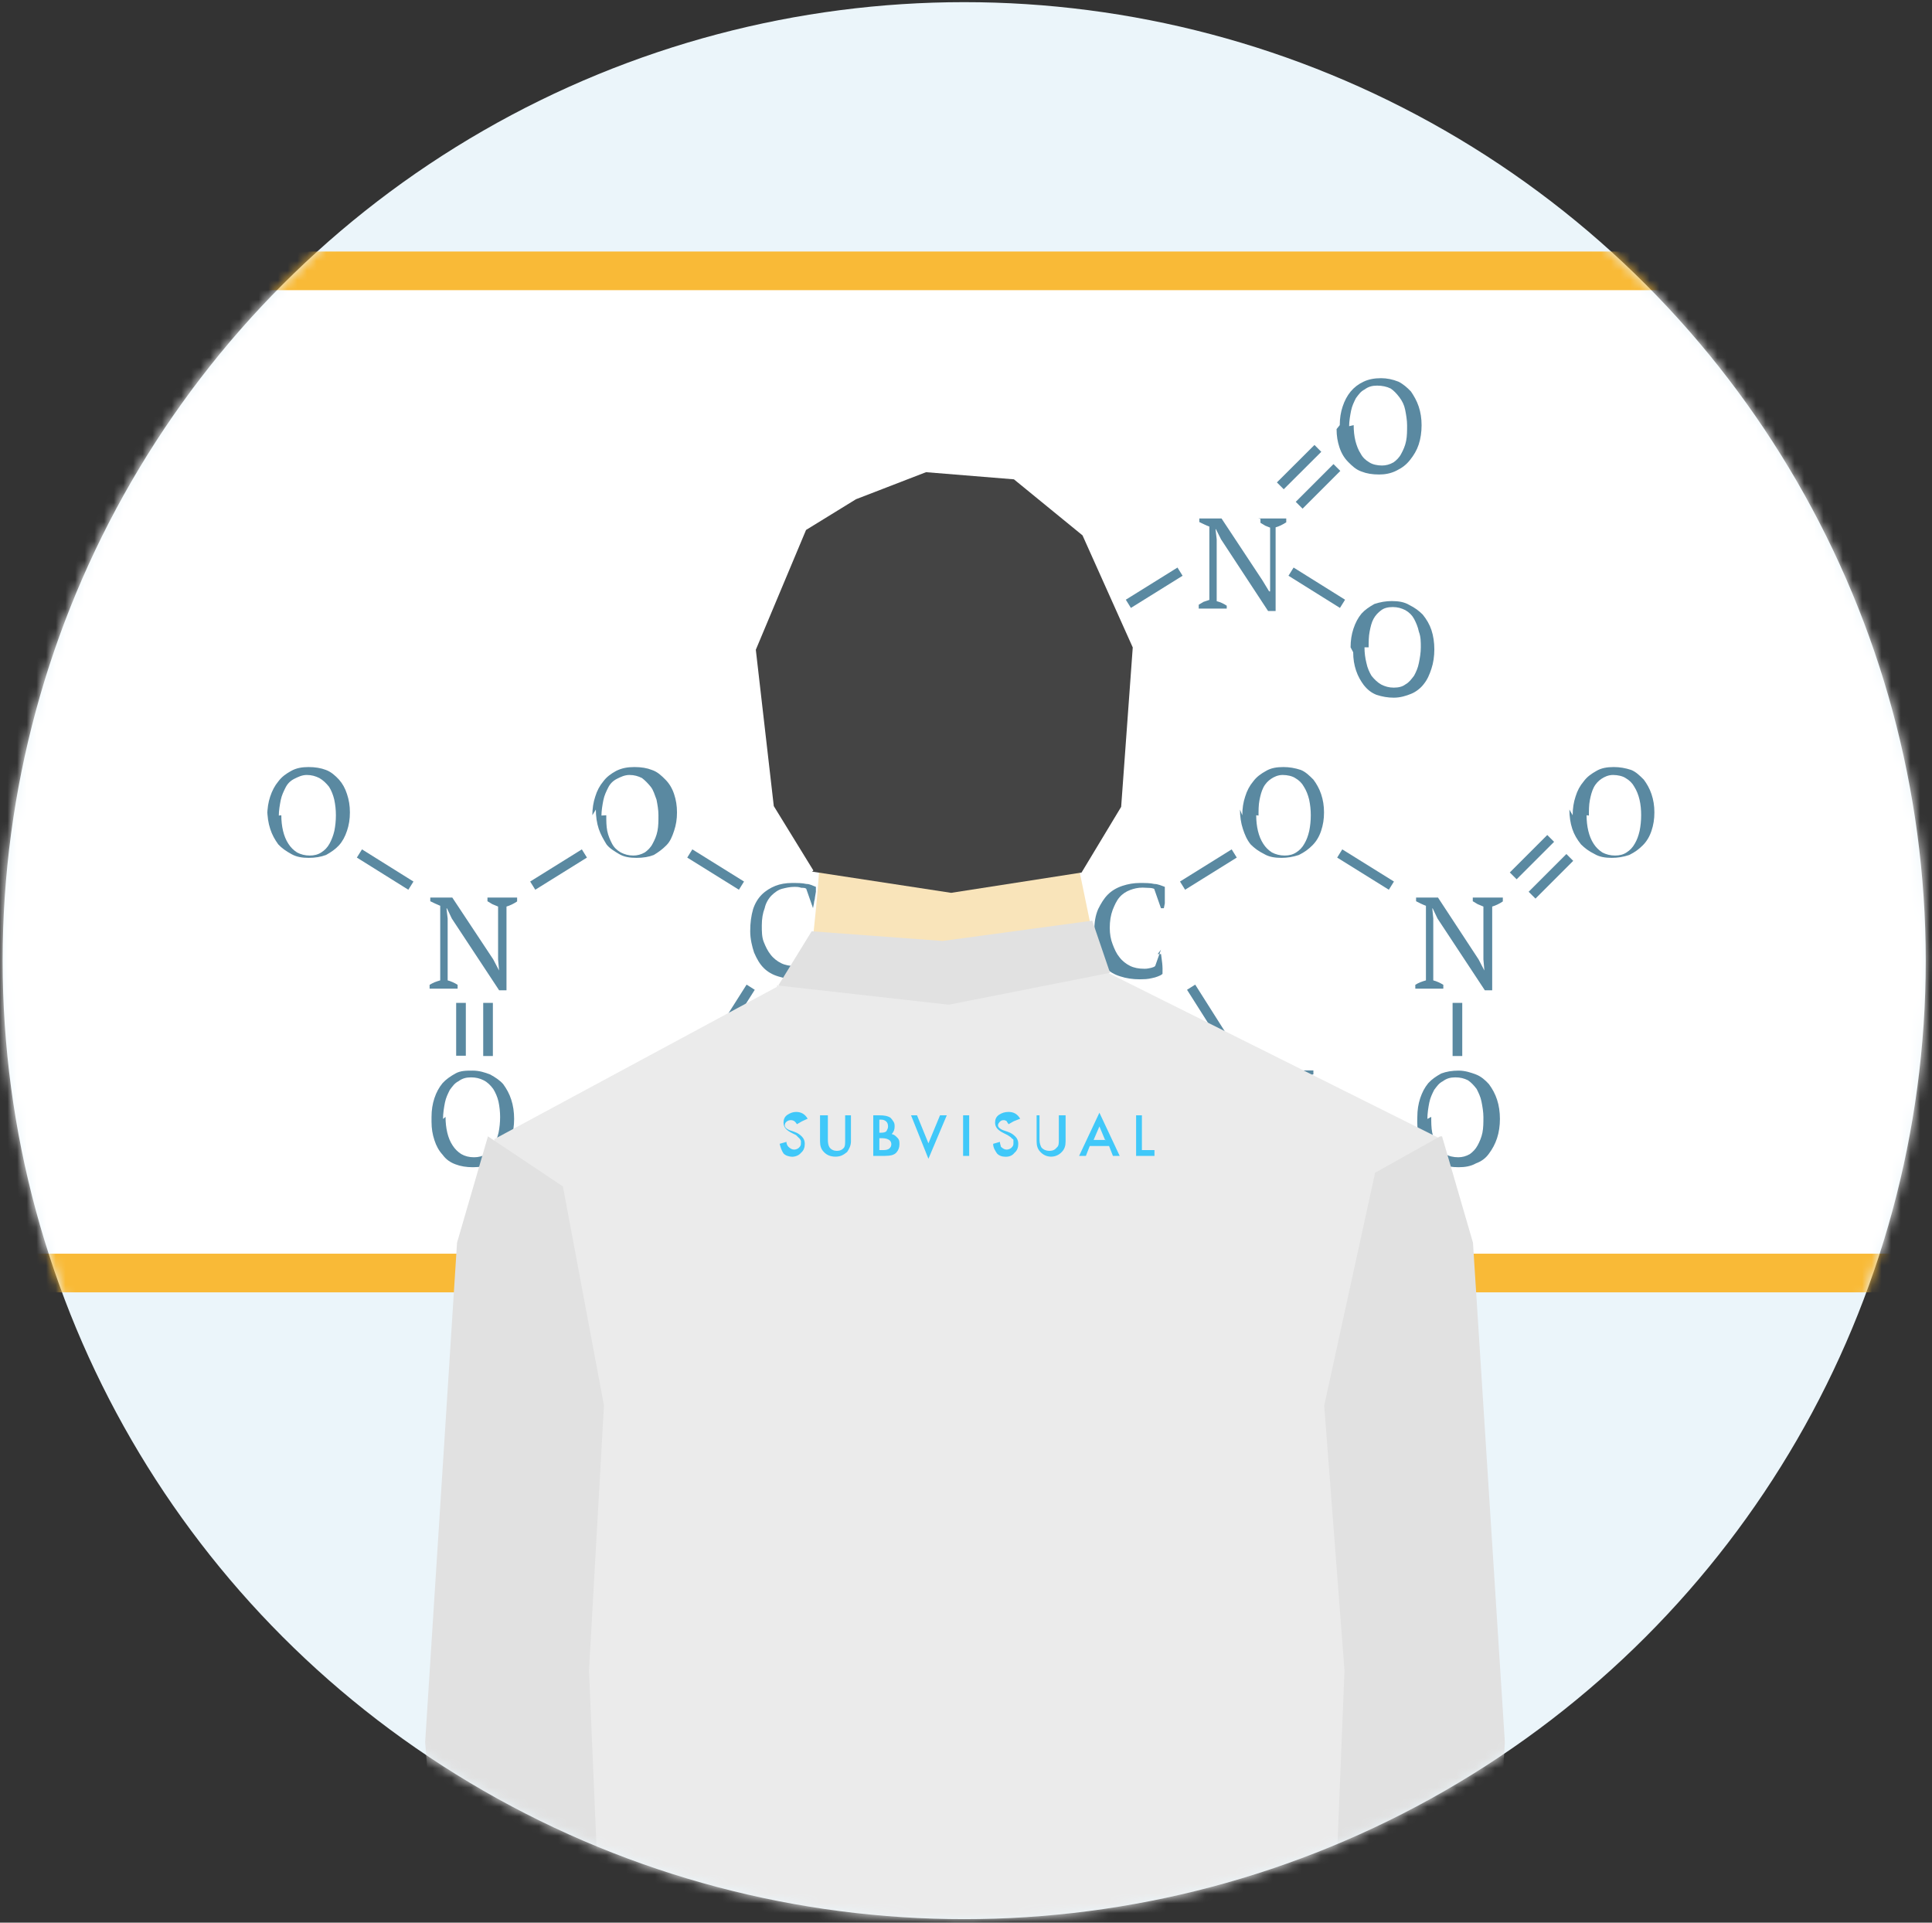<svg xmlns="http://www.w3.org/2000/svg" viewBox="0 0 200 199" xmlns:xlink="http://www.w3.org/1999/xlink"><rect x="0" y="0" width="200" height="199" fill="#333333" stroke="none"/><defs><ellipse id="path-1" cx="100.54" cy="99.93" rx="99.54" ry="99.21"/></defs><g id="Design-Sprint" fill="none" fill-rule="evenodd"><g id="Work---Product-Development-Copy-3"><g id="learn"><g id="Rectangle-124-Copy-15" transform="translate(-.728 -.497)"><mask id="mask-2" fill="#fff"><use xlink:href="#path-1"/></mask><use id="Mask" fill="#EBF5FA" xlink:href="#path-1"/><g id="Rectangle-530-+-Group-+-Group-Copy" mask="url(#mask-2)"><path id="Rectangle-530" fill="#FFF" stroke="#F9BA37" stroke-width="4" d="M-3.13 28.53h207.45v103.73H-3.13z"/><g id="Group"><path id="H" fill="#5A89A1" d="M70 120.8h-3.4v-.38c.35-.14.72-.25 1.1-.32v-7.98c-.43-.06-.8-.17-1.1-.33v-.4H70v.4l-.5.2c-.16 0-.33.1-.5.1v3.5h4.2v-3.5l-.52-.2c-.17-.1-.32-.1-.48-.2v-.4h3.4v.4c-.15.1-.33.1-.52.2-.2 0-.4.1-.58.1v8l.6.1c.18 0 .35.1.5.2v.4h-3.4v-.4c.33-.2.66-.3 1-.4v-3.8H69v3.8l.5.1c.18 0 .34.1.5.2v.4z"/><path id="H-Copy" fill="#5A89A1" d="M94.67 120.8h-3.4v-.38c.35-.14.72-.25 1.1-.32v-7.98c-.43-.06-.8-.17-1.1-.33v-.4h3.4v.4l-.5.2c-.16 0-.33.1-.5.1v3.5h4.2v-3.5l-.52-.2c-.17-.1-.32-.1-.48-.2v-.4h3.4v.4c-.15.1-.33.1-.52.2-.2 0-.4.1-.58.1v8l.6.1c.18 0 .35.1.5.2v.4h-3.4v-.4c.33-.2.66-.3 1-.4v-3.8h-4.2v3.8l.5.1c.18 0 .34.1.5.2v.4z"/><path id="H-Copy-2" fill="#5A89A1" d="M86.82 72.04h-3.4v-.4c.35-.14.72-.25 1.1-.32v-7.98c-.43-.06-.8-.17-1.1-.33v-.3h3.4v.4l-.5.2c-.16.1-.33.1-.5.1v3.5H90v-3.5l-.52-.1c-.17 0-.32-.1-.48-.2v-.3h3.4v.4c-.15.1-.33.2-.52.2-.2.1-.4.1-.58.1v8l.6.2c.18.1.36.1.5.2v.4H89v-.4l1-.3v-3.8h-4.2v3.8l.5.2c.18.1.34.1.5.2v.4z"/><path id="O" fill="#5A89A1" d="M28.4 84.88c0-.7.1-1.35.3-1.94.2-.6.47-1.12.83-1.55.37-.5.8-.8 1.34-1.1.53-.3 1.13-.4 1.8-.4.68 0 1.28.1 1.8.3.54.2.98.6 1.35 1 .36.4.64.9.83 1.5.2.6.3 1.2.3 1.9s-.1 1.3-.3 1.9c-.2.6-.47 1.1-.83 1.5-.37.4-.8.7-1.34 1-.53.2-1.13.3-1.8.3-.68 0-1.28-.1-1.8-.4-.54-.3-.98-.6-1.35-1-.36-.5-.64-1-.83-1.6-.2-.6-.3-1.3-.3-2zm1.45 0c0 .58.06 1.12.18 1.62s.3.95.55 1.33c.24.38.54.67.9.9.38.2.8.32 1.32.32.45 0 .85-.1 1.2-.33.34-.22.62-.5.84-.9.2-.37.38-.8.5-1.32.1-.5.16-1.04.16-1.62 0-.57-.06-1.1-.17-1.62-.12-.5-.3-.95-.54-1.33-.3-.37-.6-.67-1-.9-.4-.2-.8-.32-1.3-.32s-.9.2-1.3.4-.7.5-.9.9c-.2.4-.4.8-.5 1.3-.1.5-.2 1.1-.2 1.6z"/><path id="O-Copy" fill="#5A89A1" d="M45.4 116.1c0-.7.1-1.34.3-1.94.2-.6.47-1.1.84-1.55.36-.4.8-.7 1.33-1s1.13-.3 1.8-.3c.68 0 1.28.2 1.8.4.54.3 1 .6 1.35 1 .36.5.64 1 .83 1.6.2.6.3 1.3.3 2s-.1 1.4-.3 2c-.2.6-.47 1.1-.83 1.6s-.8.8-1.34 1c-.53.3-1.13.4-1.8.4-.68 0-1.28-.1-1.8-.3-.54-.2-.98-.5-1.34-1-.37-.4-.65-.9-.84-1.5-.2-.6-.3-1.2-.3-1.9zm1.45 0c0 .58.06 1.12.18 1.63.12.5.3.95.55 1.32.24.38.55.68.9.9.38.22.82.33 1.32.33.46 0 .86-.1 1.2-.33.34-.22.62-.52.84-.9.22-.37.38-.82.5-1.32.1-.5.16-1.05.16-1.62 0-.5-.06-1.1-.17-1.6-.12-.5-.3-.9-.54-1.3-.3-.4-.6-.7-1-.9-.4-.2-.8-.3-1.3-.3s-.9.1-1.3.4c-.4.2-.6.5-.9.9-.2.4-.4.8-.5 1.3-.1.5-.2 1.1-.2 1.7z"/><path id="Line" stroke="#5A89A1" d="M48.45 104.8v4.47" stroke-linecap="square"/><path id="N" fill="#5A89A1" d="M51.36 93.4h2.9v.4c-.37.25-.74.42-1.1.53V103h-.76l-4.9-7.43-.5-1.05h-.05l.12 1.05v6.4c.36.1.7.25 1.03.46v.4h-2.9v-.4c.16-.1.33-.18.5-.26.2-.08.4-.14.6-.2v-7.72l-.53-.23-.5-.24v-.38h2.28l4.24 6.4.6 1.15-.1-1.15v-5.47l-.6-.25-.5-.3v-.38z"/><path id="Line" stroke="#5A89A1" d="M38.36 89.1l4.48 2.8" stroke-linecap="square"/><path id="Line-Copy-20" stroke="#5A89A1" d="M72.56 89.1l4.5 2.8" stroke-linecap="square"/><path id="Line-Copy-26" stroke="#5A89A1" d="M107.32 89.1l4.5 2.8" stroke-linecap="square"/><path id="O-Copy-2" fill="#5A89A1" d="M62.05 84.88c0-.7.1-1.35.3-1.94.18-.6.46-1.12.82-1.55.37-.5.8-.8 1.34-1.1.6-.3 1.2-.4 1.9-.4s1.3.1 1.8.3c.6.2 1 .6 1.4 1 .4.4.7.9.9 1.5.2.6.3 1.2.3 1.9s-.1 1.3-.3 1.9c-.2.6-.4 1.1-.8 1.5-.4.4-.8.7-1.3 1-.5.2-1.1.3-1.8.3s-1.3-.1-1.8-.4c-.5-.3-1-.6-1.3-1-.3-.5-.6-1-.8-1.6-.2-.6-.3-1.3-.3-2zm1.44 0c0 .58 0 1.12.1 1.62s.3.95.5 1.33c.2.38.5.67.9.9.4.2.8.32 1.3.32.4 0 .8-.1 1.2-.33.3-.22.6-.5.8-.9.2-.37.4-.8.5-1.32.1-.5.1-1.04.1-1.62 0-.57-.1-1.1-.2-1.62-.2-.5-.3-.95-.6-1.33-.3-.37-.6-.67-.9-.9-.4-.2-.8-.32-1.3-.32s-.9.2-1.3.4-.7.5-.9.9c-.2.4-.4.8-.5 1.3-.1.5-.2 1.1-.2 1.6z"/><path id="O-Copy-8" fill="#5A89A1" d="M140.54 67.5c0-.7.1-1.35.3-1.94.2-.6.47-1.12.83-1.55.36-.4.8-.7 1.34-1 .6-.2 1.2-.3 1.8-.3.7 0 1.3.1 1.8.4.6.3 1 .6 1.4 1 .4.5.7 1 .9 1.6.2.6.3 1.3.3 2s-.1 1.4-.3 2c-.2.6-.4 1.1-.8 1.6-.3.4-.8.8-1.3 1-.5.2-1.1.4-1.8.4-.6 0-1.2-.1-1.8-.3-.5-.2-.9-.5-1.3-1-.3-.4-.6-.9-.8-1.5-.2-.6-.3-1.2-.3-1.9zm1.44 0c0 .57.07 1.1.2 1.62.1.5.3.95.53 1.33.3.37.6.67 1 .9.4.2.8.32 1.3.32s.9-.1 1.2-.33c.4-.22.6-.52.9-.9.2-.37.4-.8.5-1.32.1-.5.2-1.05.2-1.62 0-.57 0-1.1-.2-1.62-.1-.5-.3-.95-.5-1.33-.2-.37-.5-.67-.9-.9-.4-.2-.8-.32-1.3-.32s-.9.1-1.2.33c-.3.22-.6.52-.8.9-.2.37-.3.8-.4 1.32-.1.5-.1 1.05-.1 1.62z"/><path id="O-Copy-3" fill="#5A89A1" d="M108.03 67.5c0-.7.1-1.35.28-1.94.2-.6.5-1.12.9-1.55.4-.4.8-.7 1.4-1 .6-.2 1.2-.3 1.8-.3.7 0 1.3.1 1.8.4.6.3 1 .6 1.4 1 .4.5.7 1 .9 1.6.2.6.3 1.3.3 2s-.1 1.4-.3 2c-.2.6-.4 1.1-.8 1.6-.3.4-.8.8-1.3 1s-1.1.4-1.8.4-1.3-.1-1.8-.3-1-.5-1.3-1c-.4-.4-.7-.9-.9-1.5-.2-.6-.3-1.2-.3-1.9zm1.44 0c0 .57.06 1.1.18 1.62.12.5.3.95.54 1.33.2.37.5.67.9.9.3.2.8.32 1.3.32.4 0 .8-.1 1.2-.33.3-.22.6-.52.8-.9.2-.37.4-.8.5-1.32.1-.5.1-1.05.1-1.62 0-.57-.1-1.1-.2-1.62-.1-.5-.3-.95-.6-1.33-.3-.37-.6-.67-.9-.9-.4-.2-.8-.32-1.4-.32-.5 0-.9.1-1.3.33-.4.22-.7.52-.9.9-.2.37-.4.8-.5 1.32-.1.5-.2 1.05-.2 1.62z"/><path id="Line-Copy-19" stroke="#5A89A1" d="M60.8 89.1l-4.5 2.8" stroke-linecap="square"/><path id="Line-Copy-30" stroke="#5A89A1" d="M139.84 89.1l4.5 2.8" stroke-linecap="square"/><path id="O-Copy-4" fill="#5A89A1" d="M129.33 84.88c0-.7.1-1.35.3-1.94.18-.6.46-1.12.82-1.55.37-.5.8-.8 1.34-1.1.5-.3 1.1-.4 1.8-.4.6 0 1.2.1 1.8.3.5.2.9.6 1.3 1 .3.4.6.9.8 1.5.2.6.3 1.2.3 1.9s-.1 1.3-.3 1.9c-.2.6-.5 1.1-.9 1.5-.4.4-.8.7-1.4 1-.6.2-1.2.3-1.8.3-.7 0-1.3-.1-1.8-.4-.6-.3-1-.6-1.4-1-.4-.5-.6-1-.8-1.6-.2-.6-.3-1.3-.3-2zm1.44 0c0 .58.06 1.12.18 1.62s.3.95.55 1.33c.24.38.54.67.9.9.38.2.82.32 1.32.32.46 0 .85-.1 1.2-.33.34-.22.62-.5.84-.9.22-.37.38-.8.5-1.32.1-.5.16-1.04.16-1.62 0-.57-.06-1.1-.17-1.62-.12-.5-.3-.95-.54-1.33-.2-.37-.5-.67-.9-.9-.3-.2-.8-.32-1.3-.32s-.9.2-1.2.4c-.3.2-.6.5-.8.9-.2.4-.3.8-.4 1.3-.1.5-.1 1.1-.1 1.6z"/><path id="O-Copy-6" fill="#5A89A1" d="M163.53 84.88c0-.7.1-1.35.3-1.94.18-.6.46-1.12.83-1.55.36-.5.8-.8 1.33-1.1.5-.3 1.1-.4 1.8-.4.6 0 1.2.1 1.8.3.5.2.9.6 1.3 1 .3.4.6.9.8 1.5.2.6.3 1.2.3 1.9s-.1 1.3-.3 1.9c-.2.6-.5 1.1-.9 1.5-.4.4-.8.7-1.4 1-.6.2-1.2.3-1.8.3-.7 0-1.3-.1-1.8-.4-.6-.3-1-.6-1.4-1-.4-.5-.7-1-.9-1.6-.2-.6-.3-1.3-.3-2zm1.44 0c0 .58.06 1.12.18 1.62s.3.95.55 1.33c.24.38.55.67.9.9.38.2.82.32 1.32.32.46 0 .86-.1 1.2-.33.34-.22.62-.5.84-.9.22-.37.38-.8.5-1.32.1-.5.16-1.04.16-1.62 0-.57-.05-1.1-.17-1.62-.12-.5-.3-.95-.54-1.33-.2-.37-.5-.67-.9-.9-.3-.2-.8-.32-1.3-.32s-.9.2-1.2.4c-.3.2-.6.5-.8.9-.2.4-.3.8-.4 1.3-.1.5-.1 1.1-.1 1.6z"/><path id="Line-Copy-29" stroke="#5A89A1" d="M128.07 89.1l-4.5 2.8" stroke-linecap="square"/><path id="Line-Copy-34" stroke="#5A89A1" d="M122.46 59.93l-4.5 2.8" stroke-linecap="square"/><path id="Line-Copy-35" stroke="#5A89A1" d="M134.8 59.93l4.48 2.8" stroke-linecap="square"/><path id="Line-Copy-23" stroke="#5A89A1" d="M94.43 89.1l-4.5 2.8" stroke-linecap="square"/><path id="Line-Copy-21" stroke="#5A89A1" d="M78.17 103.1l-3.2 5.05" stroke-linecap="square"/><path id="Line-Copy-25" stroke="#5A89A1" d="M107.88 73.95l-3.2 5.05" stroke-linecap="square"/><path id="Line-Copy-22" stroke="#5A89A1" d="M87.86 103.1l3.2 5.05" stroke-linecap="square"/><path id="H-Copy-4" fill="#5A89A1" d="M106.44 120.8h-3.4v-.38c.35-.14.72-.25 1.1-.32v-7.98c-.42-.06-.8-.17-1.1-.33v-.4h3.4v.4l-.48.2c-.17 0-.35.1-.53.1v3.5h4.23v-3.5l-.54-.2c-.16-.1-.32-.1-.47-.2v-.4h3.4v.4c-.16.1-.34.1-.53.2-.2 0-.38.1-.57.1v8l.6.1c.18 0 .35.1.5.2v.4h-3.4v-.4c.32-.2.66-.3 1-.4v-3.8h-4.22v3.8l.53.1c.17 0 .33.1.48.2v.4z"/><path id="H-Copy-3" fill="#5A89A1" d="M131.1 120.8h-3.4v-.38c.36-.14.73-.25 1.1-.32v-7.98c-.4-.06-.78-.17-1.1-.33v-.4h3.4v.4l-.47.2c-.18 0-.35.1-.53.1v3.5h4.23v-3.5l-.54-.2c-.2-.1-.4-.1-.5-.2v-.4h3.4v.4l-.6.2-.6.1v8l.6.1c.1 0 .3.1.5.2v.4h-3.4v-.4c.3-.2.6-.3 1-.4v-3.8H130v3.8l.54.1c.18 0 .34.1.5.2v.4z"/><path id="Line-Copy-27" stroke="#5A89A1" d="M114.6 103.1l-3.2 5.05" stroke-linecap="square"/><path id="Line-Copy-28" stroke="#5A89A1" d="M124.3 103.1l3.2 5.05" stroke-linecap="square"/><path id="Line-Copy-24" stroke="#5A89A1" d="M94.02 73.95l3.2 5.05" stroke-linecap="square"/><path id="Line" stroke="#5A89A1" d="M51.25 104.8v4.5" stroke-linecap="square"/><g id="Line-Copy-33-+-Line-Copy-31" stroke="#5A89A1" stroke-linecap="square"><path id="Line-Copy-33" d="M160.9 87.63l-3.17 3.17"/><path id="Line-Copy-31" d="M162.88 89.6l-3.2 3.2"/></g><path id="O-Copy-7" fill="#5A89A1" d="M139.42 44.5c0-.7.1-1.34.3-1.93.2-.6.46-1.1.83-1.55.36-.43.8-.77 1.34-1.02.5-.24 1.1-.36 1.8-.36.6 0 1.2.12 1.8.36.5.25.9.6 1.3 1.02.3.44.6.95.8 1.55.2.6.3 1.24.3 1.94s-.1 1.4-.3 2c-.2.6-.5 1.1-.9 1.6s-.8.8-1.4 1.1-1.2.4-1.8.4c-.7 0-1.3-.1-1.8-.3-.6-.2-1-.6-1.4-1-.4-.4-.7-.9-.9-1.5-.2-.6-.3-1.2-.3-1.9zm1.44 0c0 .6.06 1.13.18 1.63.13.5.3.95.55 1.33.2.38.5.67.9.9.3.2.8.32 1.3.32.4 0 .8-.1 1.2-.33.3-.22.6-.5.8-.9.2-.37.4-.8.5-1.32.1-.5.1-1.04.1-1.62 0-.5-.1-1.1-.2-1.6s-.3-.9-.6-1.3-.6-.7-.9-.9c-.4-.2-.9-.3-1.4-.3-.5 0-.9.1-1.3.4-.4.2-.6.5-.9.9-.2.4-.4.8-.5 1.3-.1.5-.2 1.1-.2 1.6z"/><g id="Line-Copy-33-+-Line-Copy-31-Copy" stroke="#5A89A1" stroke-linecap="square"><path id="Line-Copy-33" d="M136.8 47.26l-3.18 3.17"/><path id="Line-Copy-31" d="M138.77 49.24l-3.2 3.2"/></g><path id="O-Copy-5" fill="#5A89A1" d="M147.45 116.1c0-.7.1-1.34.3-1.94.2-.6.46-1.1.83-1.55.36-.4.8-.7 1.34-1 .53-.2 1.13-.3 1.8-.3.67 0 1.27.2 1.8.4s.98.6 1.34 1c.37.5.64 1 .84 1.6.2.6.3 1.3.3 2s-.1 1.4-.3 2c-.2.6-.47 1.1-.84 1.6-.36.5-.8.8-1.34 1-.53.3-1.13.4-1.8.4-.67 0-1.27-.1-1.8-.3s-.98-.5-1.34-1c-.37-.4-.64-.9-.84-1.5-.2-.6-.3-1.2-.3-1.9zm1.44 0c0 .58 0 1.12.1 1.63.1.5.3.95.5 1.32.2.38.5.68.9.9.3.22.8.33 1.3.33.4 0 .8-.1 1.2-.33.3-.22.6-.52.8-.9.2-.37.4-.82.5-1.32.1-.5.1-1.05.1-1.62 0-.5-.1-1.1-.2-1.6s-.3-.9-.5-1.3c-.3-.4-.6-.7-.9-.9-.4-.2-.8-.3-1.3-.3s-.9.1-1.3.4c-.4.2-.6.5-.9.9-.2.4-.4.8-.5 1.3-.1.5-.2 1.1-.2 1.7z"/><path id="N-Copy" fill="#5A89A1" d="M153.4 93.4h2.9v.4c-.37.25-.74.42-1.1.53V103h-.76l-4.9-7.43-.5-1.05H149l.1 1.05v6.4c.37.1.7.25 1.04.46v.4h-2.9v-.4c.15-.1.32-.18.5-.26.2-.08.4-.14.6-.2v-7.72c-.2-.07-.36-.15-.54-.23l-.48-.24v-.38h2.27l4.2 6.4.6 1.15-.1-1.15v-5.47l-.6-.25-.5-.3v-.38z"/><path id="N-Copy-2" fill="#5A89A1" d="M130.98 54.16h2.9v.4c-.38.24-.74.42-1.1.52v8.66H132l-4.87-7.42-.53-1.05h-.04l.12 1.05v6.4c.37.1.72.25 1.04.47v.3h-2.9v-.4l.5-.3.6-.2V55c-.18-.07-.36-.14-.54-.23l-.5-.24v-.37h2.3l4.23 6.4.7 1.15h.1v-6.6l-.5-.2-.5-.3v-.4z"/><path id="Line-Copy-32" stroke="#5A89A1" d="M151.6 104.8v4.5" stroke-linecap="square"/><path id="C" fill="#5A89A1" d="M85.25 99.25h.35l.12.95c.03.38.04.75.02 1.1-.13.12-.3.2-.48.27-.2.07-.4.13-.6.17-.2.05-.42.08-.64.1l-.63.02c-.8 0-1.5-.1-2.1-.3-.6-.18-1.1-.47-1.5-.87-.4-.4-.7-.9-1-1.6-.2-.6-.4-1.4-.4-2.2 0-.9.1-1.6.3-2.3.2-.6.5-1.1.9-1.5.4-.4.9-.7 1.4-.9.5-.2 1.1-.3 1.7-.3.6 0 1.1 0 1.5.1.4 0 .7.2 1 .3v.5l-.1.6c0 .2-.1.4-.1.6l-.1.5-.7-2c-.1-.1-.3-.1-.5-.1-.3-.1-.5-.1-.7-.1-.5 0-.9.1-1.3.2s-.8.4-1.1.7c-.3.3-.6.8-.7 1.3-.2.5-.3 1.1-.3 1.8 0 .6 0 1.2.2 1.7s.4.92.7 1.3c.3.4.7.7 1.1.9.4.2.9.3 1.5.3.3 0 .5-.1.7-.1.2-.1.3-.1.4-.2l.6-1.7z"/><path id="C-Copy" fill="#5A89A1" d="M103.2 88.04h.34l.12.95c.03.3.04.7.03 1.1-.2.1-.3.2-.5.2l-.6.1c-.2 0-.5.1-.7.1h-.7c-.8 0-1.5-.1-2-.3-.6-.2-1.1-.5-1.5-.9-.4-.4-.7-.9-1-1.5-.2-.7-.4-1.4-.4-2.2 0-.9.1-1.7.3-2.3.2-.6.5-1.1 1-1.5.4-.4.8-.7 1.4-.9.5-.2 1.1-.3 1.7-.3.6 0 1.1 0 1.5.1.4.1.7.2 1 .3v.5l-.1.6-.1.6-.1.6h-.3l-.7-2c-.1 0-.3-.1-.5-.1h-.6c-.5 0-.9.1-1.3.3s-.8.4-1.1.7c-.3.3-.5.8-.7 1.3-.2.5-.2 1.1-.2 1.8 0 .6 0 1.2.2 1.7.1.5.4.9.7 1.3.3.3.6.6 1.1.8.4.2.9.3 1.5.3.3 0 .5-.1.7-.1.2-.1.3-.1.4-.2l.6-1.7z"/><path id="C-Copy-2" fill="#5A89A1" d="M120.57 99.25h.35l.12.95c.04.38.04.75.03 1.1-.14.12-.3.2-.5.27-.18.07-.38.13-.6.17-.2.05-.4.08-.63.1l-.63.02c-.7 0-1.4-.1-2-.3-.6-.18-1.1-.47-1.5-.87-.4-.4-.7-.9-.9-1.6-.2-.6-.3-1.4-.3-2.2 0-.9.1-1.6.4-2.3.3-.6.6-1.1 1-1.5.4-.4.9-.7 1.5-.9.6-.2 1.2-.3 1.8-.3.6 0 1.1 0 1.5.1.4 0 .8.2 1.1.3V94l-.1.5h-.3l-.7-2c-.1-.05-.3-.1-.5-.1l-.7-.03c-.5 0-.9.1-1.3.25s-.8.4-1.1.76c-.3.35-.5.8-.7 1.3-.2.54-.3 1.15-.3 1.86 0 .62.1 1.2.3 1.7.2.53.4.97.7 1.33.3.4.7.7 1.1.9.4.2.9.3 1.5.3.3 0 .5-.06.7-.1.2-.05.3-.1.4-.18l.6-1.7z"/></g><g id="Group"><path id="Path-392" fill="#EBEBEB" d="M51.9 203.2v-84.8l33.6-18.1h28.15l36.26 18.1 1.6 55.43-3.9 29.37H51.9z"/><path id="Path-183-Copy-2" fill="#F9E4BA" d="M98.53 102.13l-14.04-1.25s1.5-11.35 1.2-17.03c0-.2-1.6-.57-1.6-.57S94 73.26 99 73.3c4.8.04 12 10.2 12 10.2l3.48 16.88-16 1.75z"/><path id="Path-393" fill="#E1E1E1" d="M149.8 118.12l-6.72 3.76-5.27 24.1 2.1 27.44-1.2 29.68h16.5l1.3-22.28-3.3-51.7-3.2-11z"/><path id="Path-393-Copy" fill="#E1E1E1" d="M51.25 118.12L59 123.3l4.25 22.67-1.55 27.45 1.27 29.68H46.5l-1.76-22.28 3.3-51.7 3.2-11z"/><path id="Path-598" fill="#E1E1E1" d="M81.2 102.66l3.55-5.77 13.55 1 15.5-2.1 1.84 5.4-16.7 3.3-17.78-2z"/><path id="Path-630" fill="#444" d="M84.93 90.6l-4.1-6.67-1.86-16.18 5.2-12.4 5.17-3.18 7.25-2.8 9.1.74 7.1 5.8 5.2 11.6-1.2 16.5-4.1 6.8-13.5 2.1-14.4-2.2z"/></g></g></g><path id="SUBVISUAL-52-Copy-63" fill="#40C8F9" d="M83.02 116.06l-.52.3c-.1-.16-.2-.27-.28-.32-.1-.06-.2-.1-.36-.1-.17 0-.32.06-.44.16s-.18.23-.18.37c0 .2.16.37.47.5l.5.17c.4.14.6.3.8.5.2.2.3.45.3.74 0 .38-.1.7-.4.95-.2.26-.6.4-.9.4s-.7-.12-.9-.34c-.2-.3-.3-.6-.4-1l.7-.2c0 .2.1.4.2.5.2.2.4.3.6.3.2 0 .4-.1.5-.2.2-.2.2-.3.2-.5v-.2l-.1-.2-.2-.2-.2-.2-.4-.2c-.6-.3-.9-.6-.9-1.1 0-.3.1-.6.4-.8.3-.2.6-.3.9-.3.5 0 .9.2 1.2.7zm2.68-.62v2.53c0 .36.06.62.18.8.18.23.43.35.76.35.32 0 .57-.12.75-.36.1-.16.1-.43.1-.8v-2.52h.6v2.7c0 .44-.2.8-.4 1.1-.4.32-.7.48-1.2.48s-.9-.16-1.2-.48c-.3-.3-.4-.66-.4-1.1v-2.7h.6zm4.7 4.2v-4.2h.63c.28 0 .5.02.68.06.2.05.4.12.5.22.1.1.2.24.3.4.1.16.1.33.1.5 0 .3-.1.55-.3.76.3.07.4.2.6.4s.2.4.2.66c0 .32-.1.6-.3.83-.1.14-.3.24-.5.3-.2.04-.4.07-.7.07h-.9zm.63-2.4h.2c.24 0 .42-.05.53-.15.1-.2.17-.3.17-.5s-.06-.4-.18-.5c-.1-.1-.27-.2-.5-.2h-.22v1.2zm0 1.8h.4c.3 0 .5-.05.64-.17.14-.12.2-.27.2-.46 0-.1-.05-.3-.2-.4-.13-.1-.37-.2-.7-.2h-.34v1.3zm3.9-3.6l1.18 2.9 1.2-2.9h.7l-1.9 4.5-1.8-4.5h.7zm5.4 0v4.2h-.63v-4.2h.64zm4.6.62l-.52.3c-.1-.16-.2-.27-.2-.32-.1-.06-.2-.1-.3-.1-.2 0-.3.06-.4.16s-.2.23-.2.37c0 .2.2.37.5.5l.5.17c.4.14.6.3.8.5.2.2.3.45.3.74 0 .38-.1.7-.4.95-.2.26-.5.4-.9.4s-.7-.12-.9-.34c-.2-.3-.4-.6-.4-1l.7-.2c0 .2.1.4.1.5.2.2.4.3.6.3.2 0 .4-.1.5-.2.2-.2.2-.3.2-.5v-.2c0-.1 0-.2-.1-.2l-.2-.2-.3-.2-.4-.2c-.6-.3-.9-.6-.9-1.1 0-.3.1-.6.4-.8.3-.2.6-.3 1-.3.5 0 .9.2 1.2.7zm2.68-.62v2.53c0 .36.1.62.2.8.2.23.5.35.8.35.4 0 .6-.12.8-.36.2-.16.2-.43.2-.8v-2.52h.7v2.7c0 .44-.1.8-.4 1.1-.3.32-.7.48-1.1.48-.4 0-.8-.16-1.1-.48-.3-.3-.4-.66-.4-1.1v-2.7h.7zm7 3.18h-1.8l-.4 1.02h-.7l2.1-4.47 2.1 4.47h-.7l-.4-1.02zm-.2-.6l-.6-1.43-.6 1.4h1.3zm3.8-2.58v3.6h1.3v.6h-1.9v-4.2h.7z"/></g></g></g></svg>